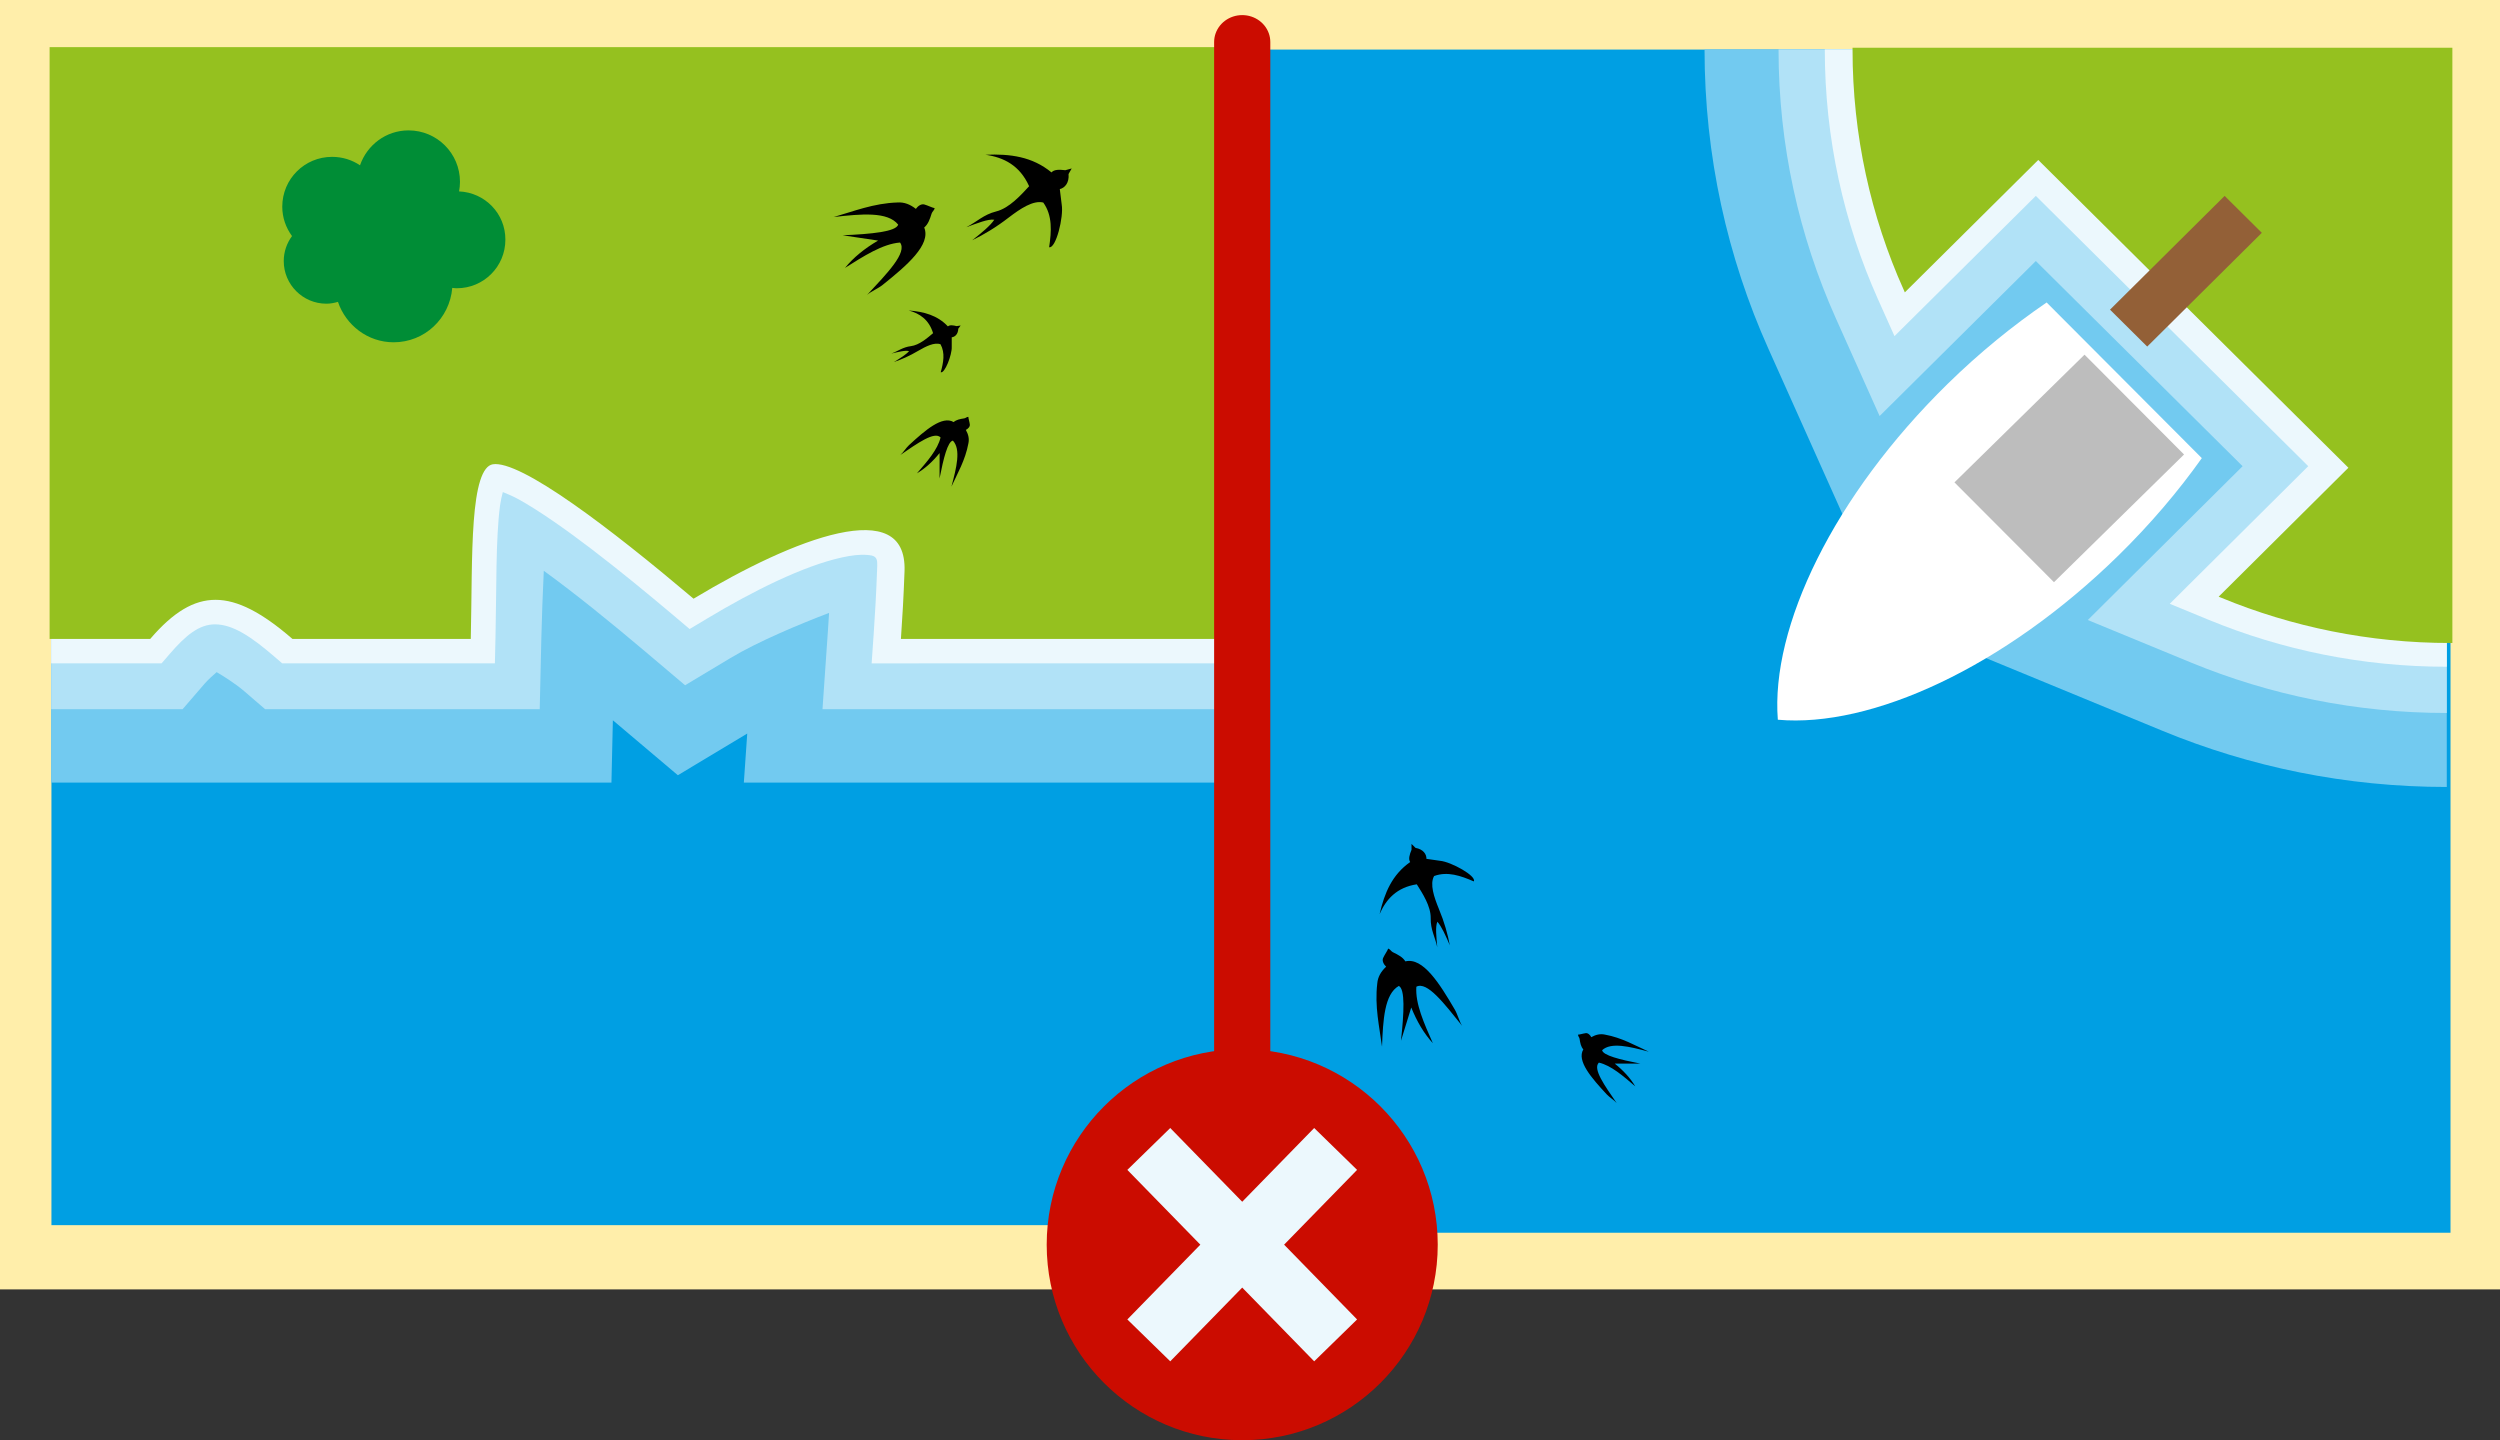 <?xml version="1.0" encoding="UTF-8" standalone="no"?>
<svg
   width="266.978"
   height="153.8"
   viewBox="0 0 266.978 153.8"
   version="1.1"
   xml:space="preserve"
   style="clip-rule:evenodd;fill-rule:evenodd;stroke-miterlimit:10"
   id="svg95"
   sodipodi:docname="2023-DE-06-example2.svg"
   inkscape:version="1.1.1 (3bf5ae0d25, 2021-09-20)"
   xmlns:inkscape="http://www.inkscape.org/namespaces/inkscape"
   xmlns:sodipodi="http://sodipodi.sourceforge.net/DTD/sodipodi-0.dtd"
   xmlns="http://www.w3.org/2000/svg"
   xmlns:svg="http://www.w3.org/2000/svg"
   xmlns:serif="http://www.serif.com/"><rect x="0" y="0" width="266.978" height="153.8" fill="#333333" stroke="none"/><defs
   id="defs99" /><sodipodi:namedview
   id="namedview97"
   pagecolor="#ffffff"
   bordercolor="#666666"
   borderopacity="1.0"
   inkscape:pageshadow="2"
   inkscape:pageopacity="0.0"
   inkscape:pagecheckerboard="0"
   showgrid="false"
   inkscape:zoom="4.5153846"
   inkscape:cx="133.43271"
   inkscape:cy="78.06644"
   inkscape:window-width="2048"
   inkscape:window-height="1017"
   inkscape:window-x="-8"
   inkscape:window-y="-8"
   inkscape:window-maximized="1"
   inkscape:current-layer="svg95" />
    <rect
   x="0"
   y="0"
   width="266.978"
   height="137.696"
   style="clip-rule:evenodd;display:inline;fill:#ffeeaa;fill-rule:evenodd;stroke-width:1.565;stroke-miterlimit:10"
   id="container0-2"
   inkscape:label="rect003403"
   ry="6.2358715e-14" /><g
   transform="translate(5.513,-0.519)"
   id="g93">
        <g
   transform="matrix(7.507,0,0,7.45,-1051.42,-1439.07)"
   id="g41">
            <g
   id="g5040">
                <g
   id="g38">
                    <g
   id="rect1777"
   transform="matrix(0.265,0,0,0.265,157.224,192.619)">
                        <rect
   x="0"
   y="5"
   width="64"
   height="64"
   style="fill:#009fe3"
   id="rect2" />
                    </g>
                    <g
   id="rect17771"
   serif:id="rect1777"
   transform="matrix(0.133,0,0,0.134,157.201,193.27)">
                        <path
   d="M 127.294,83.912 V 5.008 h -79.39 c 0,11.414 2.444,22.233 6.826,32.016 l 9.353,20.884 19.255,-19.107 c 0,0 10.885,10.801 10.885,10.801 0,0 -19.351,19.231 -19.351,19.231 l 22.019,9.075 c 9.366,3.861 19.624,6.004 30.403,6.004 z"
   style="fill:#72caf0"
   id="path5" />
                    </g>
                    <g
   id="rect17772"
   serif:id="rect1777"
   transform="matrix(0.133,0,0,0.134,157.201,193.27)">
                        <path
   d="M 127.294,75.997 V 5.008 H 55.819 c 0,10.26 2.195,19.987 6.134,28.781 L 66.63,44.231 83.338,27.65 c 0,0 22.117,21.948 22.117,21.948 0,0 -16.558,16.455 -16.558,16.455 l 11.01,4.538 c 8.437,3.477 17.678,5.406 27.387,5.406 z"
   style="fill:#b1e2f7"
   id="path8" />
                    </g>
                    <g
   id="rect17773"
   serif:id="rect1777"
   transform="matrix(0.133,0,0,0.134,157.201,193.27)">
                        <path
   d="M 127.294,71.051 V 5.008 H 60.766 c 0,9.539 2.04,18.582 5.702,26.759 l 1.753,3.916 15.117,-15.002 c 0,0 29.138,28.915 29.138,28.915 -0.001,0 -14.813,14.72 -14.813,14.72 l 4.129,1.701 c 7.856,3.239 16.461,5.034 25.502,5.034 z"
   style="fill:#ecf8fd"
   id="path11" />
                    </g>
                    <g
   id="path1789"
   transform="matrix(0.265,0,0,0.265,157.224,192.619)">
                        <path
   d="m 32,5 c 0,4.62 0.98,9 2.74,12.96 l 7.13,-7.13 16.79,16.79 -6.93,6.94 C 55.51,36.13 59.65,37 64,37 V 5 Z"
   style="fill:#95c11f;fill-rule:nonzero;stroke:#95c11f;stroke-width:0.2px"
   id="path14" />
                    </g>
                    <g
   id="path1793"
   transform="matrix(0.265,0,0,0.265,157.224,192.619)">
                        <path
   d="m 42.32,18.68 c -1.8,1.24 -3.6,2.71 -5.31,4.4 -6.13,6.05 -9.51,13.16 -9.12,18.17 5.01,0.45 12.15,-2.83 18.29,-8.89 1.71,-1.69 3.21,-3.47 4.47,-5.26 z"
   style="fill:#ffffff;fill-rule:nonzero"
   id="path17" />
                    </g>
                    <g
   id="rect1795"
   transform="matrix(0.188,-0.186,0.186,0.188,158.604,201.243)">
                        <rect
   x="25.823"
   y="19.724"
   width="9.842"
   height="7.611"
   style="fill:#bdbdbd"
   id="rect20" />
                    </g>
                    <g
   id="rect1803"
   transform="matrix(0.187,-0.187,0.187,0.187,158.296,202.336)">
                        <rect
   x="42"
   y="17.06"
   width="8.72"
   height="2.83"
   style="fill:#936037"
   id="rect23" />
                    </g>
                    <g
   transform="matrix(-0.001,-0.003,0.003,-0.001,159.213,209.581)"
   id="g28">
                        <path
   d="m 999.529,245.418 c 84.691,51.487 151.631,109.964 180.471,205.196 15.56,-4.203 32.44,7.602 50.89,23.36 l 25.17,8.317 -22.85,11.554 c -17.05,31.409 -43.45,37.8 -62.58,30.791 l -27.89,55.56 c -20.21,45.682 -117.54,134.58 -136.48,114.21 43.22,-47.96 81.7,-97.612 79.58,-161.755 -28.16,-30.81 -90.663,-30.346 -147.258,-26.784 -66.641,4.658 -122.479,1.541 -172.992,-5.407 46.707,-3.659 91.739,-7.976 119.1,-19.236 -17.803,-16.683 -65.296,-26.451 -109.557,-37.117 46.506,5.501 85.07,-3.792 134.018,13.599 51.149,18.173 118.869,0.56 165.749,-10.741 15.29,-90.003 -20.53,-152.507 -75.371,-201.547 z"
   id="path26" />
                    </g>
                    <g
   transform="matrix(-4.94659e-4,-0.003,0.003,-4.98471e-4,157.082,210.169)"
   id="g32">
                        <path
   d="m 975.762,824.108 c -8.344,-3.783 -26.236,-21.602 -39.9,-30.58 -11.961,-7.859 -30.282,-2.205 -42.78,7.382 -18.252,-27.385 -41.181,-46.341 -70.57,-53.654 -105.273,-30.54 -205.293,-23.388 -298.156,-26.711 124.095,25.252 242.699,51.388 269.64,124.143 -19.949,27.068 -127.208,3.858 -256.758,-32.188 l 146.837,73.043 c -68.937,15.186 -130.449,38.512 -182.466,72.245 98.188,-25.009 197.021,-51.423 275.158,-32.832 18.818,53.825 -98.75,115.444 -217.142,181.444 24.231,-10.44 55.745,-11.78 81.911,-21.7 132.264,-50.11 268.013,-106.212 261.593,-190.974 21.946,-9.075 35.824,-27.623 52.361,-50.859 4.986,-7.006 16.02,-9.832 20.272,-18.759 z"
   id="path30" />
                    </g>
                    <g
   transform="matrix(-0.002,-0.001,-0.001,0.002,164.548,207.392)"
   id="g36">
                        <path
   d="m 975.762,824.108 c -8.344,-3.783 -26.236,-21.602 -39.9,-30.58 -11.961,-7.859 -30.282,-2.205 -42.78,7.382 -18.252,-27.385 -41.181,-46.341 -70.57,-53.654 -105.273,-30.54 -205.293,-23.388 -298.156,-26.711 124.095,25.252 242.699,51.388 269.64,124.143 -19.949,27.068 -127.208,3.858 -256.758,-32.188 l 146.837,73.043 c -68.937,15.186 -130.449,38.512 -182.466,72.245 98.188,-25.009 197.021,-51.423 275.158,-32.832 18.818,53.825 -98.75,115.444 -217.142,181.444 24.231,-10.44 55.745,-11.78 81.911,-21.7 132.264,-50.11 268.013,-106.212 261.593,-190.974 21.946,-9.075 35.824,-27.623 52.361,-50.859 4.986,-7.006 16.02,-9.832 20.272,-18.759 z"
   id="path34" />
                    </g>
                </g>
            </g>
        </g>
        <g
   transform="matrix(7.406,0,0,7.406,-1311.97,-1471.97)"
   id="g80">
            <g
   id="g4965">
                <g
   id="g77">
                    <g
   id="rect3607"
   transform="matrix(0.265,0,0,0.265,177.147,198.205)">
                        <rect
   x="0"
   y="5"
   width="64"
   height="64"
   style="fill:#009fe3"
   id="rect43" />
                    </g>
                    <g
   id="rect36071"
   serif:id="rect3607"
   transform="matrix(0.135,0,0,0.135,159.707,198.781)">
                        <path
   d="M 254.567,83.909 V 5.527 H 129.157 V 83.909 H 189 l 0.152,-6.658 6.942,5.869 7.411,-4.452 -0.363,5.241 z"
   style="fill:#72caf0"
   id="path46" />
                    </g>
                    <g
   id="rect36072"
   serif:id="rect3607"
   transform="matrix(0.135,0,0,0.135,159.707,198.781)">
                        <path
   d="M 254.567,76.071 V 5.527 h -125.41 v 70.544 h 14.033 l 2.345,-2.717 c 0.376,-0.435 0.934,-0.936 1.298,-1.246 0.646,0.381 1.992,1.214 2.973,2.06 l 2.206,1.903 h 29.327 l 0.175,-7.66 c 0.048,-2.081 0.148,-4.698 0.259,-7.129 3.393,2.462 7.203,5.557 10.809,8.605 l 4.286,3.624 4.811,-2.89 c 3.013,-1.81 7.47,-3.654 10.567,-4.841 -0.039,0.671 -0.081,1.308 -0.123,1.91 l -0.581,8.381 z"
   style="fill:#b1e2f7"
   id="path49" />
                    </g>
                    <g
   id="rect36073"
   serif:id="rect3607"
   transform="matrix(0.135,0,0,0.135,159.707,198.781)">
                        <path
   d="M 254.567,71.172 V 5.527 h -125.41 v 65.645 c 0,0 11.79,0 11.79,0 l 0.88,-1.019 c 1.694,-1.963 3.126,-3.153 4.832,-3.148 1.897,0.006 3.844,1.295 6.347,3.453 l 0.827,0.714 h 22.718 l 0.065,-2.872 c 0.115,-5.035 0.01,-10.421 0.489,-14.02 0.06,-0.453 0.18,-0.975 0.293,-1.407 0.52,0.208 1.175,0.491 1.719,0.794 4.348,2.425 10.753,7.512 16.628,12.479 l 1.607,1.359 1.805,-1.084 c 4.954,-2.976 10.348,-5.668 14.488,-6.569 0.991,-0.216 1.889,-0.328 2.66,-0.261 0.336,0.029 0.641,0.051 0.849,0.23 0.288,0.248 0.242,0.699 0.223,1.282 -0.096,2.675 -0.232,4.975 -0.367,6.926 l -0.218,3.143 z"
   style="fill:#ecf8fd"
   id="path52" />
                    </g>
                    <g
   id="path3619"
   transform="matrix(0.265,0,0,0.265,177.147,198.205)">
                        <path
   d="m 0,5 v 32 h 5.33 c 2.46,-2.85 4.55,-2.82 7.82,0 h 9.57 c 0.1,-4.38 -0.1,-9.27 1.28,-9.5 1.57,-0.26 6.55,3.57 10.95,7.29 5.36,-3.22 11.71,-5.74 11.57,-1.38 C 46.47,34.8 46.4,35.99 46.33,37 H 64 V 5 Z"
   style="fill:#95c11f;fill-rule:nonzero;stroke:#95c11f;stroke-width:0.2px"
   id="path55" />
                    </g>
                    <g
   id="path3623"
   transform="matrix(0.265,0,0,0.265,177.147,198.205)">
                        <path
   d="m 22.18,12.75 c 0.03,-0.17 0.05,-0.34 0.05,-0.52 0,-1.55 -1.25,-2.8 -2.8,-2.8 -1.23,0 -2.26,0.8 -2.64,1.9 -0.43,-0.29 -0.95,-0.46 -1.52,-0.46 -1.5,0 -2.71,1.21 -2.71,2.71 0,0.6 0.2,1.15 0.53,1.6 -0.28,0.38 -0.45,0.85 -0.45,1.36 0,1.28 1.04,2.32 2.32,2.32 0.22,0 0.43,-0.04 0.63,-0.1 0.43,1.27 1.62,2.2 3.03,2.2 1.69,0 3.05,-1.3 3.19,-2.96 0.08,0.01 0.16,0.02 0.25,0.02 1.46,0 2.64,-1.18 2.64,-2.64 0.01,-1.42 -1.11,-2.57 -2.52,-2.63 z"
   style="fill:#008d36;fill-rule:nonzero"
   id="path58" />
                    </g>
                    <g
   transform="matrix(0.003,-0.002,0.002,0.003,187.126,202.318)"
   id="g63">
                        <path
   d="m 999.529,245.418 c 84.691,51.487 151.631,109.964 180.471,205.196 15.56,-4.203 32.44,7.602 50.89,23.36 l 25.17,8.317 -22.85,11.554 c -17.05,31.409 -43.45,37.8 -62.58,30.791 l -27.89,55.56 c -20.21,45.682 -117.54,134.58 -136.48,114.21 43.22,-47.96 81.7,-97.612 79.58,-161.755 -28.16,-30.81 -90.663,-30.346 -147.258,-26.784 -66.641,4.658 -122.479,1.541 -172.992,-5.407 46.707,-3.659 91.739,-7.976 119.1,-19.236 -17.803,-16.683 -65.296,-26.451 -109.557,-37.117 46.506,5.501 85.07,-3.792 134.018,13.599 51.149,18.173 118.869,0.56 165.749,-10.741 15.29,-90.003 -20.53,-152.507 -75.371,-201.547 z"
   id="path61" />
                    </g>
                    <g
   transform="matrix(0.002,-0.001,0.001,0.002,187.263,203.809)"
   id="g67">
                        <path
   d="m 999.529,245.418 c 84.691,51.487 151.631,109.964 180.471,205.196 15.56,-4.203 32.44,7.602 50.89,23.36 l 25.17,8.317 -22.85,11.554 c -17.05,31.409 -43.45,37.8 -62.58,30.791 l -27.89,55.56 c -20.21,45.682 -117.54,134.58 -136.48,114.21 43.22,-47.96 81.7,-97.612 79.58,-161.755 -28.16,-30.81 -90.663,-30.346 -147.258,-26.784 -66.641,4.658 -122.479,1.541 -172.992,-5.407 46.707,-3.659 91.739,-7.976 119.1,-19.236 -17.803,-16.683 -65.296,-26.451 -109.557,-37.117 46.506,5.501 85.07,-3.792 134.018,13.599 51.149,18.173 118.869,0.56 165.749,-10.741 15.29,-90.003 -20.53,-152.507 -75.371,-201.547 z"
   id="path65" />
                    </g>
                    <g
   transform="matrix(0.003,-9.71922e-4,9.71922e-4,0.003,186.154,200.301)"
   id="g71">
                        <path
   d="m 975.762,824.108 c -8.344,-3.783 -26.236,-21.602 -39.9,-30.58 -11.961,-7.859 -30.282,-2.205 -42.78,7.382 -18.252,-27.385 -41.181,-46.341 -70.57,-53.654 -105.273,-30.54 -205.293,-23.388 -298.156,-26.711 124.095,25.252 242.699,51.388 269.64,124.143 -19.949,27.068 -127.208,3.858 -256.758,-32.188 l 146.837,73.043 c -68.937,15.186 -130.449,38.512 -182.466,72.245 98.188,-25.009 197.021,-51.423 275.158,-32.832 18.818,53.825 -98.75,115.444 -217.142,181.444 24.231,-10.44 55.745,-11.78 81.911,-21.7 132.264,-50.11 268.013,-106.212 261.593,-190.974 21.946,-9.075 35.824,-27.623 52.361,-50.859 4.986,-7.006 16.02,-9.832 20.272,-18.759 z"
   id="path69" />
                    </g>
                    <g
   transform="matrix(0.001,-0.002,-0.002,-0.001,191.041,207.61)"
   id="g75">
                        <path
   d="m 975.762,824.108 c -8.344,-3.783 -26.236,-21.602 -39.9,-30.58 -11.961,-7.859 -30.282,-2.205 -42.78,7.382 -18.252,-27.385 -41.181,-46.341 -70.57,-53.654 -105.273,-30.54 -205.293,-23.388 -298.156,-26.711 124.095,25.252 242.699,51.388 269.64,124.143 -19.949,27.068 -127.208,3.858 -256.758,-32.188 l 146.837,73.043 c -68.937,15.186 -130.449,38.512 -182.466,72.245 98.188,-25.009 197.021,-51.423 275.158,-32.832 18.818,53.825 -98.75,115.444 -217.142,181.444 24.231,-10.44 55.745,-11.78 81.911,-21.7 132.264,-50.11 268.013,-106.212 261.593,-190.974 21.946,-9.075 35.824,-27.623 52.361,-50.859 4.986,-7.006 16.02,-9.832 20.272,-18.759 z"
   id="path73" />
                    </g>
                </g>
            </g>
        </g>
        <g
   id="line9261"
   transform="matrix(1,0,0,0.959,-0.855,5.008)">
            <path
   d="M 128,0 V 128.894"
   style="fill:none;fill-rule:nonzero;stroke:#cb0c00;stroke-width:6px;stroke-linecap:round;stroke-linejoin:round;stroke-miterlimit:4"
   id="path82" />
        </g>
        <g
   transform="translate(-1.049,2.123)"
   id="g87">
            <circle
   cx="128.194"
   cy="131.316"
   r="20.88"
   style="fill:#cb0c00"
   id="circle85" />
        </g>
        <g
   transform="translate(-1.427,0.19)"
   id="g91">
            <path
   d="m 128.572,128.666 -7.686,-7.875 -4.582,4.472 7.795,7.986 -7.795,7.986 4.582,4.472 7.686,-7.875 7.685,7.875 4.582,-4.472 -7.794,-7.986 7.794,-7.986 -4.582,-4.472 z"
   style="fill:#ecf8fd"
   id="path89" />
        </g>
    </g>
</svg>
